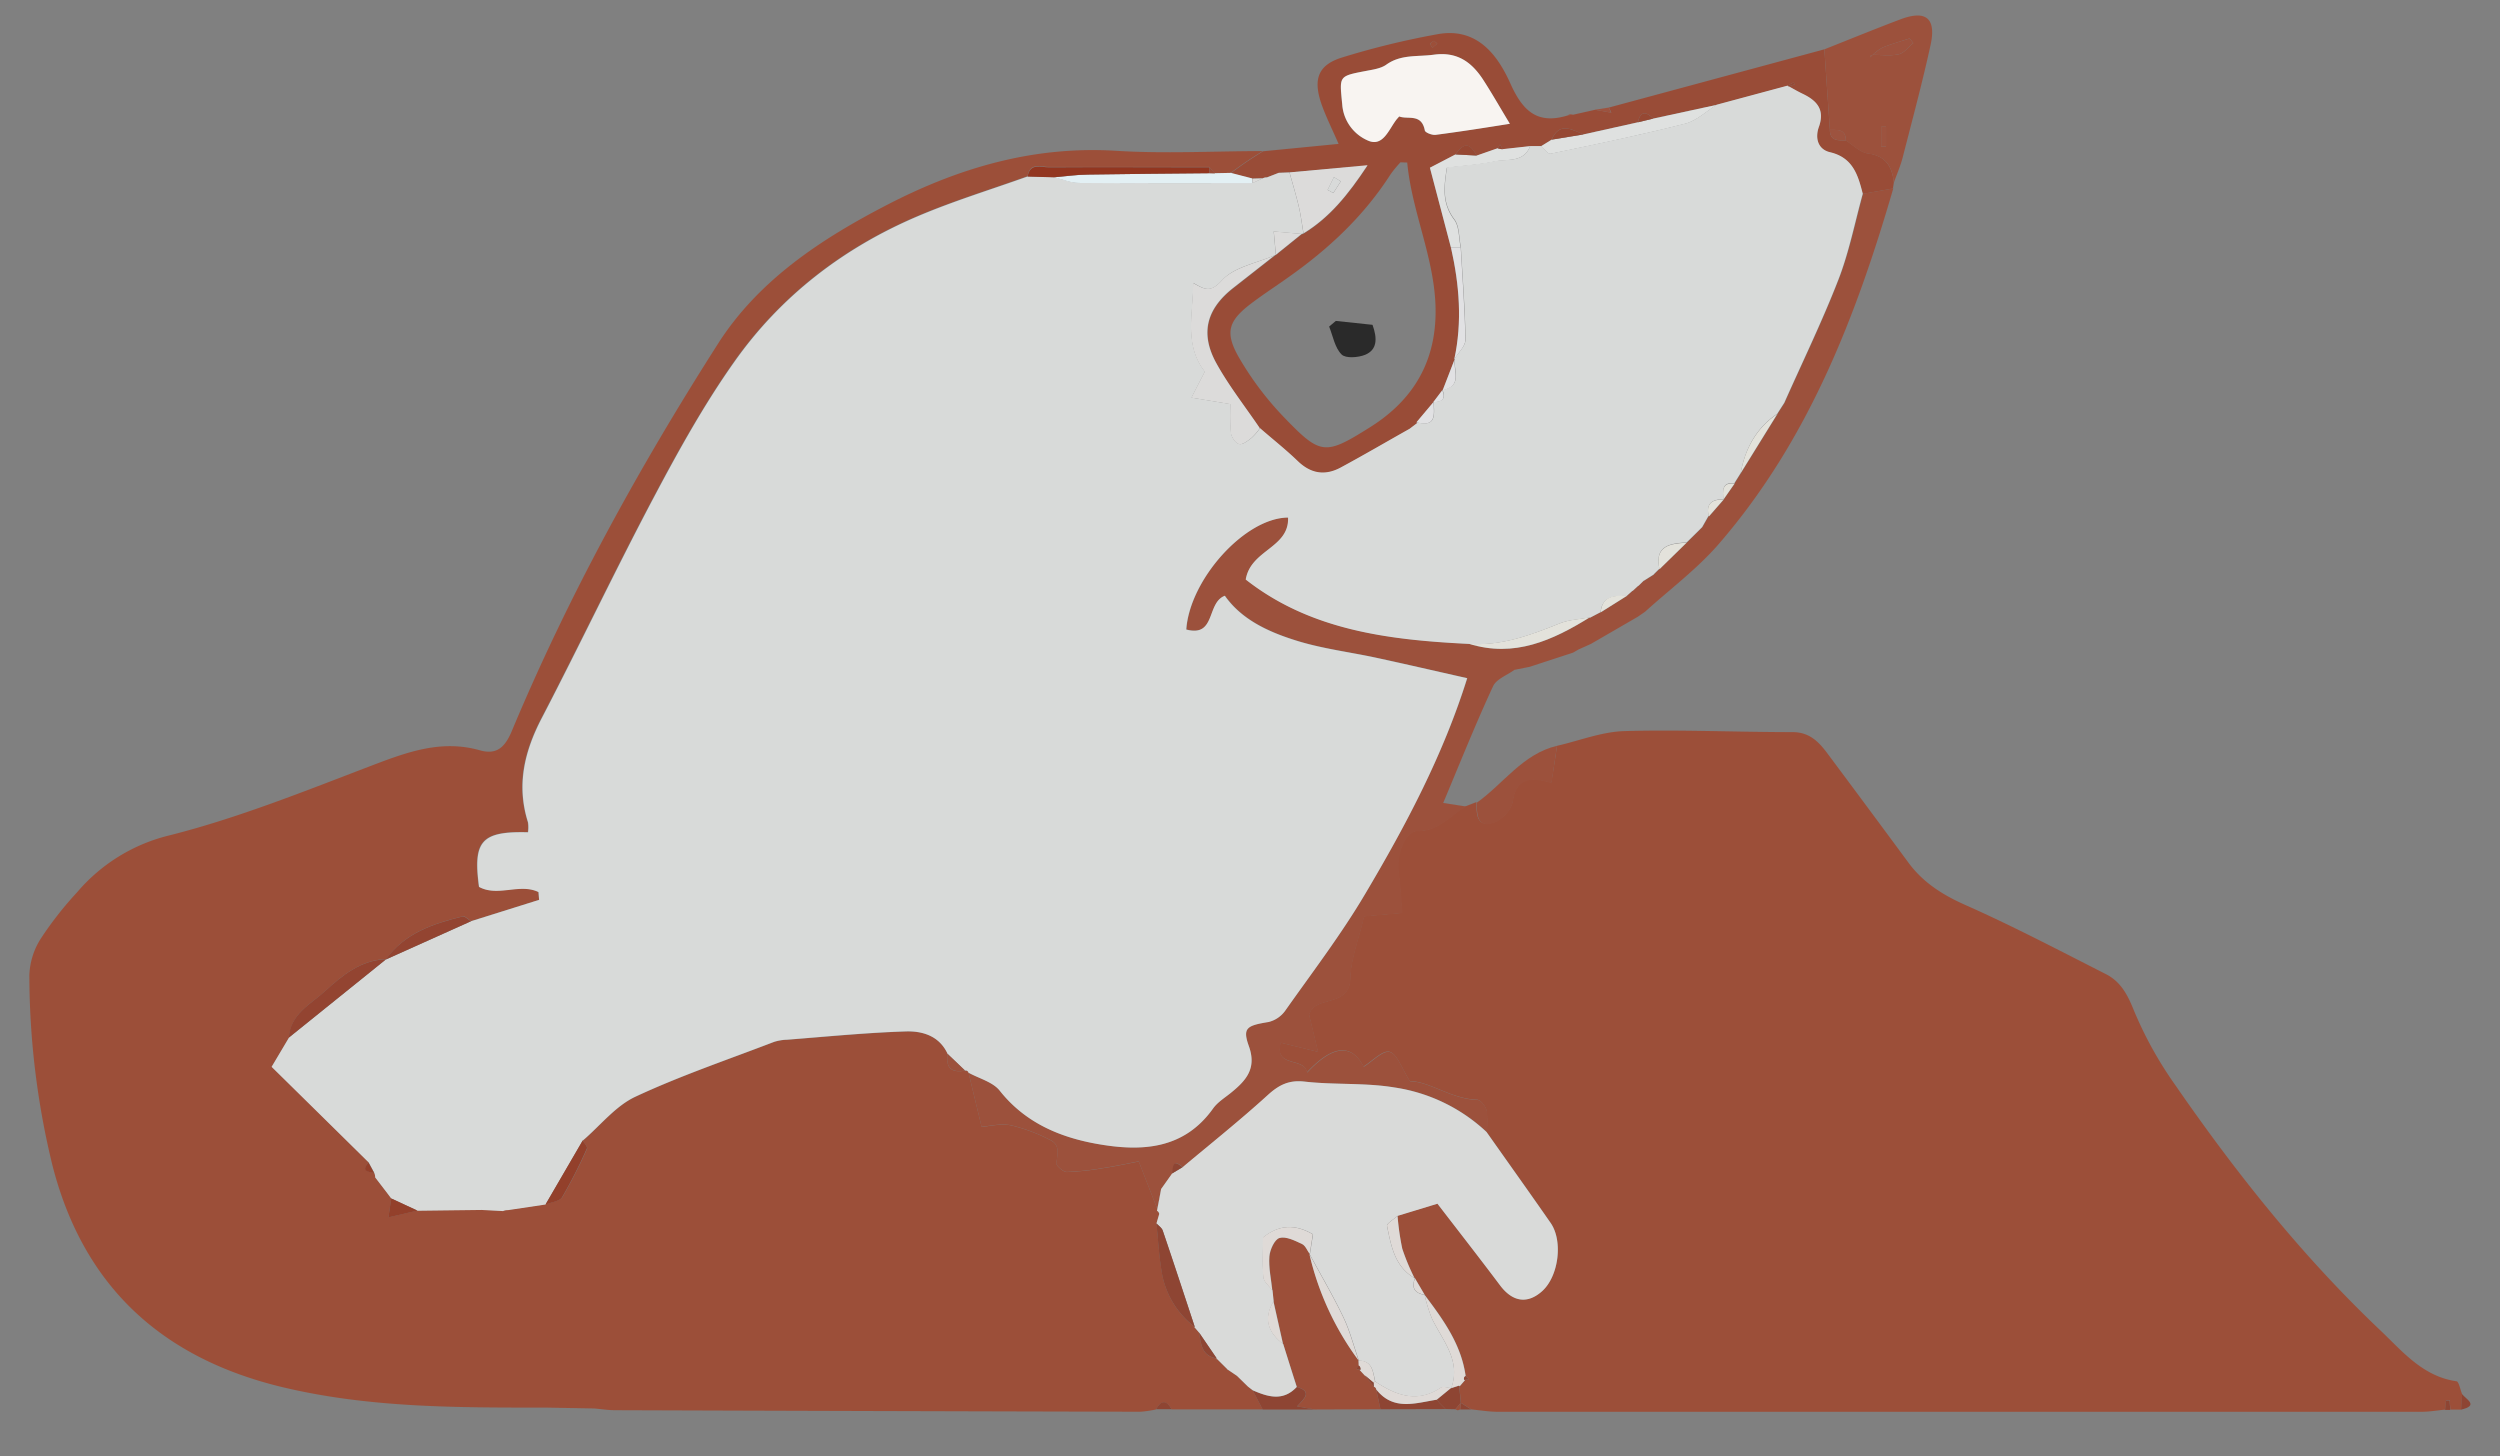 <svg id="Calque_1" data-name="Calque 1" xmlns="http://www.w3.org/2000/svg" viewBox="0 0 602.87 351.16"><rect x="0" y="0" width="602.87" height="351.16" fill="#808080" stroke="none"/><defs><style>.cls-1{fill:#9c4f39;}.cls-2{fill:#9c513c;}.cls-3{fill:#994c37;}.cls-4{fill:#8e4533;}.cls-5{fill:#9d533f;}.cls-6{fill:#9f5c48;}.cls-7{fill:#d9dad9;}.cls-8{fill:#dfdad7;}.cls-9{fill:#d8dad9;}.cls-10{fill:#e3f0f4;}.cls-11{fill:#934431;}.cls-12{fill:#923620;}.cls-13{fill:#93402b;}.cls-14{fill:#e3e2db;}.cls-15{fill:#f8f4f1;}.cls-16{fill:#dcdbda;}.cls-17{fill:#dfe1e0;}.cls-18{fill:#e1e1e3;}.cls-19{fill:#964833;}.cls-20{fill:#2a2a2a;}</style></defs><title>logo-une-taupe-chez-vous</title><path class="cls-1" d="M375.47,179.85c5.42-1.24,10.81-3.39,16.25-3.55,13.51-.38,27,.25,40.57.25,4,0,6.27,2.29,8.35,5.09q9.81,13.14,19.54,26.34c3.67,5,8.58,8,14.24,10.47,11.33,5.05,22.34,10.84,33.42,16.46,3.55,1.81,5.22,4.93,6.75,8.77a92.62,92.62,0,0,0,9.93,17.92C539.18,282.83,555.23,303,574,320.8c5.33,5.06,10.25,11.13,18.37,12.29.59.08.91,2,1.35,3.06l-.2,3.78-2.61,0-.18-2.29h-.88c-.06.76-.13,1.53-.19,2.29-1.91.18-3.81.52-5.71.52q-111.4,0-222.79,0c-2.11,0-4.23-.37-6.34-.57l-2.53-1.59-.39-4.17.13.16,1.26-1.45-.18-.11,1.12-.11-.77-.78c-1.05-7.67-5.44-13.65-9.9-19.59h0q-1.17-2-2.35-4l-.12-.09a53.2,53.2,0,0,1-2.94-7.06,62.93,62.93,0,0,1-1.14-7.92l9.62-2.93c5.09,6.63,10.16,13.11,15.1,19.69,3,4,6.59,4.58,10.14,1.4,4-3.56,5.11-12,2.08-16.42-5.11-7.35-10.31-14.63-15.47-21.95a23.09,23.09,0,0,0,0-5.12c-.22-1-1.43-2.61-2.23-2.64-6.34-.2-11.45-4.43-16.29-4.51-2-3.16-3.07-6.56-4.89-7.06-1.66-.44-4.17,2.26-6.27,3.56-3.5-6.67-8.71-3.88-13.66,1.41-.6-3.83-8-1-6.34-7.19l9,2.22c-.92-3.84-1.51-6.3-2.15-8.94,1.24-4.8,9.76-1.58,9.94-8.81.12-4.68,2-9.32,3.32-14.94l9.13-.81c-.26-3.15-.37-6.49-.84-9.77-.61-4.28,1.55-10,4.55-10,5.14.05,7.89-3.83,11.72-5.94l2.57-1c0,2.88,0,6.27,4.24,4.84,1.89-.65,4.17-3.07,4.45-5,.83-5.65,4.09-6.12,9.34-4.56C374.64,185.49,375.06,182.67,375.47,179.85Z"/><path class="cls-1" d="M131.7,339.44c-21.26,0-42.52.09-63.41-4.89C39.2,327.62,20.14,310.37,12.64,281a194.18,194.18,0,0,1-5.56-45.9,17.48,17.48,0,0,1,2.8-8.82,85.51,85.51,0,0,1,8.73-11.13,42.33,42.33,0,0,1,22.44-13.75c16.54-4.2,32.54-10.66,48.55-16.77,8.55-3.26,16.82-6.33,26.1-3.7,4,1.13,6-.62,7.66-4.49,13.67-32.74,30.75-63.73,49.8-93.57C182.94,67.55,198,57.63,214,49.36c17.26-8.92,35.27-14.2,55.06-13,11.77.74,23.62.09,35.44.07-1.32.84-2.65,1.67-3.95,2.55s-2.54,1.8-3.8,2.71l-3.83.08-1.31-1.51c-12.9,0-25.8,0-38.69,0-1.89,0-4.58-1.15-5.13,2.22-8.88,3.18-17.93,5.94-26.59,9.63-17.92,7.63-33,19.25-44.24,35.16-7.21,10.24-13.37,21.3-19.25,32.39-9.34,17.63-17.89,35.68-27.1,53.38-4.24,8.13-6.19,16.26-3.36,25.21a8.35,8.35,0,0,1,0,2.4c-11.26-.28-13.3,2.11-11.81,13.17,4.52,2.48,9.84-.95,14.34,1.25L130,217l-16.4,5.12c-.68-.41-1.49-1.28-2-1.14-7.11,1.75-14,4-18.51,10.38l.08-.07c-6.16.17-10.67,4-14.77,7.72-3.42,3.11-8.35,5.49-8.68,11.16l-4.2,7.07c8.13,8,15.77,15.52,23.4,23.05-1.76,2-.3,2.3,1.34,2.48a3.14,3.14,0,0,1,.24,1.14l3,3.92.86,1.14c-.18,1.2-.35,2.39-.67,4.57l7-1.64,15.47-.19,5.15.27a2.65,2.65,0,0,1,1.15-.22l9.2-1.38-.12.07c1.41-.59,3.47-.77,4.1-1.82A120.41,120.41,0,0,0,141.57,277c.18-.4-.66-1.28-1-1.94,4.19-3.6,7.86-8.31,12.68-10.57,10.84-5.06,22.24-8.92,33.43-13.22a11.43,11.43,0,0,1,3.16-.53c9.53-.72,19.05-1.66,28.59-2,4-.13,8.14,1.06,10.13,5.44-.57,3.39.95,4.6,4.2,4a.69.69,0,0,1,.82.51c1,4.28,2.07,8.57,3.15,13.06,1.69-.12,4.5-.86,7.07-.37a40.94,40.94,0,0,1,9.42,3.52c2.43,1.14,1.89,3.33,1.51,5.55-.1.61,1.66,2.2,2.55,2.19a66.81,66.81,0,0,0,9.11-1c3-.46,5.95-1.11,8.24-1.55l4.93,12.68-.66,2.25c.38,3.73.58,7.49,1.18,11.18A20.92,20.92,0,0,0,288.12,320H288l1.25,1.47-.07-.08c.41,2.75.64,5.63,4.23,6.2l-.07.35v-.36l2.58,2.56-.07,0,2.44,1.65,1.14,1.11,1.5,1.47,1.16.9,2.4,4.61-21.95,0c-1.26-2.27-2.51-2.25-3.77,0a25.87,25.87,0,0,1-3.76.56q-63.33-.15-126.64-.37c-1.71,0-3.41-.28-5.11-.42Z"/><path class="cls-2" d="M279.53,292.74l-4.93-12.68c-2.29.44-5.25,1.09-8.24,1.55a66.81,66.81,0,0,1-9.11,1c-.89,0-2.65-1.58-2.55-2.19.38-2.22.92-4.41-1.51-5.55a40.94,40.94,0,0,0-9.42-3.52c-2.57-.49-5.38.25-7.07.37-1.08-4.49-2.11-8.78-3.15-13.06,2.56,1.42,5.88,2.24,7.55,4.36,6.16,7.77,14.59,11.28,23.73,12.87,10.43,1.82,20.64,1.34,27.72-8.6,1.08-1.51,2.82-2.57,4.31-3.78,3.61-2.94,6.24-5.84,4.29-11.3-1.55-4.36-.46-4.91,4.8-5.77a7,7,0,0,0,4-2.74c6.54-9.27,13.47-18.34,19.23-28.08,9.79-16.55,18.85-33.53,24.68-52.1-7.63-1.72-14.8-3.38-22-4.94-6.26-1.35-12.7-2.14-18.8-4-6.87-2.1-13.5-5.06-17.64-10.94-4.48,1.69-2.11,10.06-9.3,8.14.83-12.07,14.12-26.94,24.55-27,.29,7.35-9,7.74-10.21,14.95,15.62,12.27,34.5,14.57,53.8,15.52,10.93,3.42,20.18-.83,29.15-6.39l0,.11,2.64-1.39,0,.08,6.37-4-.08,0,1.45-1.29-.05.12,1.41-1.3v.07l1.33-1.31v.11l2.44-1.54-.07,0,1.4-1.38,0,.08,6.55-6.4-.29-.17.26.21,2.77-2.73,1-1,1.55-2.73.1.1,3.58-4.1-.07,0,2.7-3.87-.09,0,1.54-2.46-.33,0h.33l8.87-14.32-.07.06c.56-.89,1.13-1.77,1.7-2.66,4.39-9.89,9.14-19.64,13.05-29.72,2.58-6.66,4-13.79,5.88-20.71l7.29-1.3c-9,31-20.54,60.82-42,85.66-5.24,6.08-11.86,11-17.85,16.43l-1.8,1.24-11.24,6.51-2.9,1.31.09-.07-1.52.88-10.46,3.42-3.68.73c-1.77,1.3-4.38,2.22-5.18,4-4.17,9-7.88,18.27-12,28.1l5.61.87c-3.83,2.11-6.58,6-11.72,5.94-3,0-5.16,5.68-4.55,10,.47,3.28.58,6.62.84,9.77L329,221c-1.32,5.62-3.2,10.26-3.32,14.94-.18,7.23-8.7,4-9.94,8.81.64,2.64,1.23,5.1,2.15,8.94l-9-2.22c-1.65,6.16,5.74,3.36,6.34,7.19,4.95-5.29,10.16-8.08,13.66-1.41,2.1-1.3,4.61-4,6.27-3.56,1.82.5,2.85,3.9,4.89,7.06,4.84.08,9.95,4.31,16.29,4.51.8,0,2,1.61,2.23,2.64a23.09,23.09,0,0,1,0,5.12,41.29,41.29,0,0,0-22.21-10.77c-7.09-1.18-14.45-.6-21.62-1.41-3.88-.45-6.3.8-9,3.3-6.61,6-13.62,11.6-20.48,17.35-2.43-2.18-2.28,0-2.51,1.5L280,286.73c-.34,1.76-.68,3.51-1,5.27A.89.89,0,0,1,279.53,292.74Z"/><path class="cls-3" d="M456.47,45.46l-7.29,1.3c-1.14-4.51-2.37-8.72-7.89-10-3-.7-3.63-3.49-2.66-6.18,1.49-4.19-.57-6.32-4-7.94-1.13-.54-2.21-1.18-3.31-1.78l1.52-.55c-.14-.14-.34-.42-.4-.39-.48.23-.94.52-1.4.79L414,25.28,398.66,28.6c-1.72-1.76-3.05-1.89-3.68.89l-13.1,2.92c-2.81-1.1-5.78-3.14-7.69,1.27l-2.58,1.59-2.6,0-6.67.74-.6-1.17-.57.94-5.06,1.77c-1.72-3.14-3.05-3.21-5.13-.27l-6.15,3.2c1.66,6.29,3.36,12.76,5.06,19.22,2,9,2.77,17.94.8,27l.11-.07-2.91,7.53-.08,0L345.63,97l.06,0-4.12,4.9.19.15-1.88,1.43c-5.51,3.11-11,6.28-16.54,9.3-3.79,2.07-7.23,1.58-10.44-1.52-2.89-2.79-6-5.3-9.09-7.93-3.56-5.28-7.57-10.33-10.56-15.92-3.84-7.19-2.13-13,4.29-18l9.95-7.8.19-.1,6.21-5,.45-.15c6.21-3.78,10.64-9.18,15.44-16.42L311,41.57l-2.6.1-2.85,1.11a2,2,0,0,0-1,.21l-2.59.08-5.13-1.33c1.26-.91,2.51-1.84,3.8-2.71s2.63-1.71,3.95-2.55l18.22-1.78c-1.48-3.41-3-6.42-4.12-9.58-2.05-5.94-.89-9.39,4.81-11.21a194.47,194.47,0,0,1,23-5.63c9.47-1.81,14.52,4.7,17.71,11.8,3,6.73,6.57,10.06,14,7.71l1.22-.14,5.25-1.18,3.91.7L388,25.93l50.71-13.7,1.23-.34h0l1.33,19.39c0,2.79,2,2.57,3.86,2.57,1.77,1.09,3.44,2.87,5.33,3.14,4.37.61,5.82,3.23,6.24,7C456.62,44.52,456.54,45,456.47,45.46ZM339.35,39.2l-1.63-.06a28.51,28.51,0,0,0-2.39,2.9c-6.46,10.08-15,18.05-24.75,24.9-2.8,2-5.66,3.85-8.4,5.9-6,4.45-7,7.22-3.27,13.61a75.09,75.09,0,0,0,10.79,14.24c8.8,9.13,9.84,9.14,20.65,2.36,8.77-5.5,14.46-13.15,15.62-23.79C347.51,65.19,340.61,52.73,339.35,39.2Zm24.75-9.35c-2.42-4-4.39-7.48-6.58-10.8-2.76-4.19-6.27-6.62-11.79-5.86-3.9.54-7.9-.14-11.45,2.4-1.32.94-3.2,1.19-4.86,1.51-6.82,1.3-6.41,1.23-5.76,8.21a10.25,10.25,0,0,0,6,8.5c3.75,1.82,5.18-2.43,7-4.88.12-.17.27-.32.73-.85,2.07.82,5.38-.82,6.18,3.38.1.52,1.75,1.17,2.59,1.06C352,31.76,357.86,30.81,364.1,29.85Zm-18.3-20c-.3.22-.8.4-.85.67s.28.69.44,1l1.22-1Z"/><path class="cls-2" d="M456.7,44.05c-.42-3.82-1.87-6.44-6.24-7-1.89-.27-3.56-2-5.33-3.14,0-2.77-2-2.59-3.86-2.57L439.94,11.9c6.11-2.42,12.18-4.91,18.33-7.23s8.69-.3,7.29,6.16c-2,9.14-4.43,18.18-6.76,27.25C458.27,40.11,457.4,42.06,456.7,44.05Zm-5.12-30.83c2.11,0,4.3.33,6.31-.14,1.3-.3,2.34-1.76,3.5-2.7l-.89-1.11c-2.15.7-4.34,1.32-6.43,2.15a12.2,12.2,0,0,0-2.49,1.8,1.84,1.84,0,0,0-.49.23c-.08.07-.07.24-.11.37Zm3.23,17.35h-1.18v4.73h1.18Z"/><path class="cls-1" d="M332.89,339.84,317,339.9l-4.19-.76c1.83-1.95,3.72-3.57-.06-4.68q-1.66-5.18-3.32-10.35l-2.31-10.31-.27-2.59c-.28-2.74-.91-5.5-.71-8.2.12-1.62,1.25-4.12,2.44-4.47,1.56-.45,3.71.65,5.43,1.45.82.38,1.25,1.59,1.86,2.42h-.08a69.29,69.29,0,0,0,11.89,25.71l-.05,0c0,.4.05.8.07,1.2l-.63.81,1,.24-.17,0,1.32,1.43-.06-.1,2.17,2.73a.76.76,0,0,1,.55.65Z"/><path class="cls-2" d="M375.47,179.85c-.41,2.82-.83,5.64-1.32,9-5.25-1.56-8.51-1.09-9.34,4.56-.28,1.89-2.56,4.31-4.45,5-4.2,1.43-4.22-2-4.24-4.84C362.58,189,367.19,181.8,375.47,179.85Z"/><path class="cls-4" d="M312.71,334.46c3.78,1.11,1.89,2.73.06,4.68l4.19.76-12.47,0-2.4-4.61C305.77,336.87,309.42,338,312.71,334.46Z"/><path class="cls-4" d="M332.89,339.84l-1-4.78c4.12,5.24,9.46,3.29,14.61,2.47l.61.77,1.2,1.2.27.3Z"/><path class="cls-4" d="M131.7,339.44l11.56.16Z"/><path class="cls-4" d="M351.87,334.13l.39,4.17h0c-.43.51-.87,1-1.3,1.54l-2.39-.05-.27-.3-1.2-1.2-.61-.77,3.45-2.83v.06Z"/><path class="cls-4" d="M593.49,339.93l.2-3.78C594.68,337.47,597.89,338.91,593.49,339.93Z"/><path class="cls-4" d="M278.77,339.83c1.26-2.25,2.51-2.27,3.77,0Z"/><path class="cls-4" d="M352.26,338.3l2.53,1.59h-2.66l.12-1.57Z"/><path class="cls-5" d="M388,25.93l.47,1.24-3.91-.7Z"/><path class="cls-4" d="M589.63,340c.06-.76.13-1.53.19-2.29h.88l.18,2.29Z"/><path class="cls-6" d="M365.15,161.57l3.68-.73Z"/><path class="cls-6" d="M380.72,156.61l2.9-1.31Z"/><path class="cls-2" d="M440,11.89l-1.23.34Z"/><path class="cls-5" d="M379.32,27.65l-1.22.14A1.22,1.22,0,0,1,379.32,27.65Z"/><path class="cls-1" d="M352.25,338.31l-.12,1.57-.59.22-.59-.25C351.38,339.33,351.82,338.82,352.25,338.31Z"/><path class="cls-5" d="M394.86,148.79l1.8-1.24Z"/><path class="cls-6" d="M379.29,157.42l1.52-.88Z"/><path class="cls-7" d="M312.71,334.46c-3.29,3.53-6.94,2.41-10.62.8l-1.16-.9-1.5-1.47-1.14-1.11-2.44-1.65.07,0-2.58-2.56v.36l.07-.35-4.23-6.2.07.08L288,320h.13c-2.56-7.75-5.1-15.51-7.73-23.24-.23-.68-1-1.17-1.52-1.75l.66-2.25A.89.89,0,0,0,279,292c.33-1.76.67-3.51,1-5.27l2.65-3.75,2.51-1.5c6.86-5.75,13.87-11.33,20.48-17.35,2.74-2.5,5.16-3.75,9-3.3,7.17.81,14.53.23,21.62,1.41A41.29,41.29,0,0,1,358.49,273c5.16,7.32,10.36,14.6,15.47,21.95,3,4.38,1.89,12.86-2.08,16.42-3.55,3.18-7.15,2.59-10.14-1.4-4.94-6.58-10-13.06-15.1-19.69L337,293.22c-.89.82-2.66,1.82-2.53,2.43,1,4.77,1.81,9.75,6.61,12.55l.12.09c-.93,2.33,0,3.54,2.35,4h0a37.34,37.34,0,0,0,1.77,5.7c2.58,5.34,7.08,10.09,4.64,16.81v-.06c-.85-.05-1.95-.46-2.52-.08-5.71,3.81-10.8,1.83-15.79-1.49-.57-2.3-.62-5-4-5.05l.05,0c-1.21-3.48-2.12-7.11-3.7-10.42-2.49-5.21-5.44-10.21-8.19-15.29h.08c.25-1.62.51-3.25.75-4.76-4.29-2.51-8.19-2.35-12.05.78,0,3.2-.2,6.42.1,9.59.11,1.12,1.42,2.13,2.18,3.19l.27,2.59c-2.5,4.17-1.33,7.52,2.31,10.31Q311.06,329.29,312.71,334.46Z"/><path class="cls-8" d="M349.94,334.76c2.44-6.72-2.06-11.47-4.64-16.81a37.34,37.34,0,0,1-1.77-5.7c4.46,5.94,8.85,11.92,9.9,19.59a.7.7,0,0,0-.35.89l.18.11L352,334.29l-.13-.16Z"/><path class="cls-8" d="M341.1,308.2c-4.8-2.8-5.62-7.78-6.61-12.55-.13-.61,1.64-1.61,2.53-2.43a62.93,62.93,0,0,0,1.14,7.92A53.2,53.2,0,0,0,341.1,308.2Z"/><path class="cls-8" d="M343.57,312.26c-2.3-.43-3.28-1.64-2.35-4Q342.41,310.27,343.57,312.26Z"/><path class="cls-4" d="M352,334.29l1.26-1.45Z"/><path class="cls-4" d="M353.08,332.73a.7.7,0,0,1,.35-.89l.77.78Z"/><path class="cls-9" d="M369,35.23l2.6,0c.78.64,1.69,1.94,2.31,1.82,10.86-2.27,21.73-4.52,32.47-7.25,2.75-.69,5.1-3,7.63-4.56l17.05-4.59.28.15c1.1.6,2.18,1.24,3.31,1.78,3.4,1.62,5.46,3.75,4,7.94-1,2.69-.31,5.48,2.66,6.18,5.52,1.3,6.75,5.51,7.89,10-1.92,6.92-3.3,14.05-5.88,20.71-3.91,10.08-8.66,19.83-13.05,29.72-.57.89-1.14,1.77-1.7,2.66l.07-.06c-5.08,3.45-7.79,8.38-8.87,14.32h-.33l.33,0-1.54,2.46.09,0c-3.19-.3-2.85,1.85-2.7,3.87l.07,0c-2.79,0-4.39,1-3.58,4.1l-.1-.1-1.55,2.73-1,1-2.77,2.73-.26-.21.29.17c-4,.23-7.77.78-6.55,6.4l0-.08-1.4,1.38.07,0-2.44,1.54V140l-1.33,1.31v-.07l-1.41,1.3.05-.12-1.45,1.29.08,0c-3,0-6-.05-6.37,4l0-.08L383.35,149l0-.11c-2.43.47-5,.56-7.25,1.46-7.06,2.84-14.11,5.48-21.9,4.93-19.3-.95-38.18-3.25-53.8-15.52,1.18-7.21,10.5-7.6,10.21-14.95-10.43.07-23.72,14.94-24.55,27,7.19,1.92,4.82-6.45,9.3-8.14,4.14,5.88,10.77,8.84,17.64,10.94,6.1,1.86,12.54,2.65,18.8,4,7.21,1.56,14.38,3.22,22,4.94C348,182.1,339,199.08,329.17,215.63c-5.76,9.74-12.69,18.81-19.23,28.08a7,7,0,0,1-4,2.74c-5.26.86-6.35,1.41-4.8,5.77,2,5.46-.68,8.36-4.29,11.3-1.49,1.21-3.23,2.27-4.31,3.78-7.08,9.94-17.29,10.42-27.72,8.6-9.14-1.59-17.57-5.1-23.73-12.87-1.67-2.12-5-2.94-7.55-4.36a.69.69,0,0,0-.82-.51l-4.2-4c-2-4.38-6.09-5.57-10.13-5.44-9.54.31-19.06,1.25-28.59,2a11.43,11.43,0,0,0-3.16.53c-11.19,4.3-22.59,8.16-33.43,13.22-4.82,2.26-8.49,7-12.68,10.57l-9,15.48.12-.07-9.2,1.38a2.65,2.65,0,0,0-1.15.22l-5.15-.27-15.47.19L94.34,289l-.86-1.14-3-3.92a3.14,3.14,0,0,0-.24-1.14c-.44-.83-.89-1.66-1.34-2.48-7.63-7.53-15.27-15.05-23.4-23.05l4.2-7.07L93.1,231.33l-.08.07,20.55-9.24L130,217l-.13-1.87c-4.5-2.2-9.82,1.23-14.34-1.25-1.49-11.06.55-13.45,11.81-13.17a8.35,8.35,0,0,0,0-2.4c-2.83-8.95-.88-17.08,3.36-25.21,9.21-17.7,17.76-35.75,27.1-53.38,5.88-11.09,12-22.15,19.25-32.39,11.2-15.91,26.32-27.53,44.24-35.16,8.66-3.69,17.71-6.45,26.59-9.63l6.34.18c2,.47,3.93,1.34,5.9,1.36,14,.12,27.93.07,41.89.07L304.5,43a2,2,0,0,1,1-.21l2.85-1.11,2.6-.1c.76,2.76,1.6,5.51,2.26,8.29.49,2.11.75,4.27,1.11,6.4l-.45.15-6.72-.6c.22,2.4.36,4,.51,5.61l-.19.1c-4.34,1.91-9.81,2.81-12.71,6s-4.16,2.29-7,.69c0,7.46-2.25,14.92,2.8,21.39l-3.22,6.27,9.43,1.57a52.67,52.67,0,0,0,.09,7c.15,1,1.12,2.45,2,2.63s2.08-.81,3-1.51a14.42,14.42,0,0,0,2-2.33c3,2.63,6.2,5.14,9.09,7.93,3.21,3.1,6.65,3.59,10.44,1.52,5.56-3,11-6.19,16.54-9.3l1.88-1.43-.19-.15c4.89,1.33,4.24-2,4.12-4.9l-.06,0c2.06,0,3.07-.71,2.18-2.89l.08,0c4.86-1,2.51-4.8,2.91-7.53l-.11.07c.94-1.57,2.7-3.14,2.68-4.7-.11-7.43-.71-14.86-1.13-22.3-.48-2.26-.31-5-1.57-6.69-2.94-3.91-2.51-7.85-1.76-12.52,4-.5,7.83-.72,11.53-1.51C363.47,38.29,367.41,39.31,369,35.23Z"/><path class="cls-10" d="M302,44.19c-14,0-27.93.05-41.89-.07-2,0-3.93-.89-5.9-1.36,2.73-.23,5.45-.62,8.18-.66,9.77-.17,19.54-.23,29.31-.33l1.3,0,3.83-.08,5.13,1.33C301.94,43.44,302,43.81,302,44.19Z"/><path class="cls-11" d="M93.1,231.33,69.65,250.21c.33-5.67,5.26-8.05,8.68-11.16C82.43,235.32,86.94,231.5,93.1,231.33Z"/><path class="cls-12" d="M291.65,41.77c-9.77.1-19.54.16-29.31.33-2.73,0-5.45.43-8.18.66l-6.34-.18c.55-3.37,3.24-2.21,5.13-2.22,12.89-.09,25.79,0,38.69,0Z"/><path class="cls-4" d="M278.87,295c.52.58,1.29,1.07,1.52,1.75,2.63,7.73,5.17,15.49,7.73,23.24a20.92,20.92,0,0,1-8.07-13.81C279.45,302.48,279.25,298.72,278.87,295Z"/><path class="cls-11" d="M113.57,222.16,93,231.4c4.55-6.35,11.4-8.63,18.51-10.38C112.08,220.88,112.89,221.75,113.57,222.16Z"/><path class="cls-13" d="M131.52,290.49l9-15.48c.37.66,1.21,1.54,1,1.94a120.41,120.41,0,0,1-5.95,11.72C135,289.72,132.93,289.9,131.52,290.49Z"/><path class="cls-2" d="M228.53,254.16l4.2,4C229.48,258.76,228,257.55,228.53,254.16Z"/><path class="cls-13" d="M94.34,289l6.33,2.93-7,1.64Z"/><path class="cls-4" d="M289.17,321.36l4.23,6.2C289.81,327,289.58,324.11,289.17,321.36Z"/><path class="cls-13" d="M122.44,291.8l9.2-1.38Z"/><path class="cls-13" d="M90.43,284l3,3.92Z"/><path class="cls-13" d="M116.14,291.75l5.15.27Z"/><path class="cls-4" d="M293.34,327.55l2.58,2.56Z"/><path class="cls-13" d="M88.85,280.33c.45.82.9,1.65,1.34,2.48C88.55,282.63,87.09,282.35,88.85,280.33Z"/><path class="cls-4" d="M295.85,330.13l2.44,1.65Z"/><path class="cls-4" d="M299.43,332.89l1.5,1.47Z"/><path class="cls-3" d="M291.65,41.77V40.31L293,41.82Z"/><path class="cls-4" d="M288,320l1.25,1.47Z"/><path class="cls-14" d="M354.24,155.25c7.79.55,14.84-2.09,21.9-4.93,2.25-.9,4.82-1,7.25-1.46C374.42,154.42,365.17,158.67,354.24,155.25Z"/><path class="cls-14" d="M419.75,114.11c1.08-5.94,3.79-10.87,8.87-14.32Z"/><path class="cls-14" d="M400.17,137.27c-1.22-5.62,2.51-6.17,6.55-6.4Z"/><path class="cls-14" d="M386,147.66c.37-4.1,3.36-4.08,6.37-4Z"/><path class="cls-14" d="M412.09,124.54c-.81-3.11.79-4.13,3.58-4.1Z"/><path class="cls-14" d="M415.6,120.47c-.15-2-.49-4.17,2.7-3.87Z"/><path class="cls-4" d="M285.14,281.48l-2.51,1.5C282.86,281.45,282.71,279.3,285.14,281.48Z"/><path class="cls-4" d="M280,286.73c-.34,1.76-.68,3.51-1,5.27C279.3,290.24,279.64,288.49,280,286.73Z"/><path class="cls-14" d="M406.69,130.91l2.77-2.73Z"/><path class="cls-14" d="M396.44,140.06l2.44-1.54Z"/><path class="cls-14" d="M383.35,149l2.64-1.39Z"/><path class="cls-14" d="M410.44,127.17l1.55-2.73Z"/><path class="cls-14" d="M418.21,116.62l1.54-2.46Z"/><path class="cls-14" d="M428.55,99.85c.56-.89,1.13-1.77,1.7-2.66C429.68,98.08,429.11,99,428.55,99.85Z"/><path class="cls-14" d="M398.81,138.57l1.4-1.38Z"/><path class="cls-14" d="M395.1,141.26l1.33-1.31Z"/><path class="cls-14" d="M393.7,142.49l1.41-1.3Z"/><path class="cls-14" d="M392.3,143.66l1.45-1.29Z"/><path class="cls-15" d="M364.1,29.85c-6.24,1-12.06,1.91-17.91,2.67-.84.11-2.49-.54-2.59-1.06-.8-4.2-4.11-2.56-6.18-3.38-.46.53-.61.68-.73.85-1.85,2.45-3.28,6.7-7,4.88a10.25,10.25,0,0,1-6-8.5c-.65-7-1.06-6.91,5.76-8.21,1.66-.32,3.54-.57,4.86-1.51,3.55-2.54,7.55-1.86,11.45-2.4,5.52-.76,9,1.67,11.79,5.86C359.71,22.37,361.68,25.85,364.1,29.85Z"/><path class="cls-16" d="M303.81,103.26a14.42,14.42,0,0,1-2,2.33c-.89.7-2.12,1.7-3,1.51s-1.81-1.63-2-2.63a52.67,52.67,0,0,1-.09-7l-9.43-1.57,3.22-6.27c-5.05-6.47-2.82-13.93-2.8-21.39,2.82,1.6,4.19,2.4,7-.69s8.37-4.12,12.71-6l-9.95,7.8c-6.42,5-8.13,10.83-4.29,18C296.24,92.93,300.25,98,303.81,103.26Z"/><path class="cls-16" d="M314.34,56.26c-.36-2.13-.62-4.29-1.11-6.4-.66-2.78-1.5-5.53-2.26-8.29l18.81-1.73C325,47.08,320.55,52.48,314.34,56.26Zm9-12.54-1.67-1-1.52,3.09,1.38.75Z"/><path class="cls-17" d="M369,35.23c-1.6,4.08-5.54,3.06-8.57,3.71-3.7.79-7.52,1-11.53,1.51-.75,4.67-1.18,8.61,1.76,12.52,1.26,1.68,1.09,4.43,1.57,6.69h-2.35c-1.7-6.46-3.4-12.93-5.06-19.22l6.15-3.2,5.13.27,5.06-1.77a5.77,5.77,0,0,0,1.17.23Z"/><path class="cls-17" d="M414,25.28c-2.53,1.57-4.88,3.87-7.63,4.56-10.74,2.73-21.61,5-32.47,7.25-.62.12-1.53-1.18-2.31-1.82l2.58-1.59,7.69-1.27L395,29.49l3.68-.89Z"/><path class="cls-18" d="M349.89,59.66h2.35c.42,7.44,1,14.87,1.13,22.3,0,1.56-1.74,3.13-2.68,4.7C352.66,77.6,351.92,68.61,349.89,59.66Z"/><path class="cls-16" d="M307.68,61.42c-.15-1.6-.29-3.21-.51-5.61l6.72.6Z"/><path class="cls-19" d="M381.88,32.41l-7.69,1.27C376.1,29.27,379.07,31.31,381.88,32.41Z"/><path class="cls-19" d="M356.11,37.51,351,37.24C353.06,34.3,354.39,34.37,356.11,37.51Z"/><path class="cls-18" d="M350.8,86.59c-.4,2.73,1.95,6.53-2.91,7.53Z"/><path class="cls-18" d="M345.69,96.93c.12,2.89.77,6.23-4.12,4.9Z"/><path class="cls-5" d="M441.27,31.29c1.87,0,3.86-.2,3.86,2.57C443.27,33.86,441.27,34.08,441.27,31.29Z"/><path class="cls-1" d="M345.8,9.8l.81.75-1.22,1c-.16-.35-.5-.73-.44-1S345.5,10,345.8,9.8Z"/><path class="cls-18" d="M347.81,94.08c.89,2.18-.12,2.93-2.18,2.89Z"/><path class="cls-19" d="M398.66,28.6l-3.68.89C395.61,26.71,396.94,26.84,398.66,28.6Z"/><path class="cls-19" d="M431.07,20.69c.46-.27.92-.56,1.4-.79.06,0,.26.25.4.39l-1.52.55Z"/><path class="cls-16" d="M302,44.19c0-.38,0-.75,0-1.12L304.5,43Z"/><path class="cls-16" d="M308.37,41.67l-2.85,1.11Z"/><path class="cls-19" d="M362.34,36a5.77,5.77,0,0,1-1.17-.23l.57-.94Z"/><path class="cls-18" d="M341.76,102l-1.88,1.43Z"/><path class="cls-5" d="M451.58,13.22a12.2,12.2,0,0,1,2.49-1.8c2.09-.83,4.28-1.45,6.43-2.15l.89,1.11c-1.16.94-2.2,2.4-3.5,2.7-2,.47-4.2.14-6.31.14Z"/><path class="cls-5" d="M454.81,30.57v4.74h-1.18V30.58Z"/><path class="cls-5" d="M451.58,13.22l-.6.6c0-.13,0-.3.11-.37a1.84,1.84,0,0,1,.49-.23Z"/><path class="cls-8" d="M315.75,302.4c2.75,5.08,5.7,10.08,8.19,15.29,1.58,3.31,2.49,6.94,3.7,10.42A69.29,69.29,0,0,1,315.75,302.4Z"/><path class="cls-8" d="M306.81,311.21c-.76-1.06-2.07-2.07-2.18-3.19-.3-3.17-.1-6.39-.1-9.59,3.86-3.13,7.76-3.29,12.05-.78-.24,1.51-.5,3.14-.75,4.76-.61-.83-1-2-1.86-2.42-1.72-.8-3.87-1.9-5.43-1.45-1.19.35-2.32,2.85-2.44,4.47C305.9,305.71,306.53,308.47,306.81,311.21Z"/><path class="cls-8" d="M331.62,333.13c5,3.32,10.08,5.3,15.79,1.49.57-.38,1.67,0,2.52.08l-3.45,2.83c-5.15.82-10.49,2.77-14.61-2.47a.76.76,0,0,0-.55-.65c0-.32-.06-.64-.07-1Z"/><path class="cls-8" d="M309.39,324.11c-3.64-2.79-4.81-6.14-2.31-10.31Z"/><path class="cls-8" d="M327.59,328.08c3.41,0,3.46,2.75,4,5.05l-.37.31-2.1-1.76.06.1-1.32-1.43.17,0a1,1,0,0,0-.4-1.05C327.64,328.88,327.62,328.48,327.59,328.08Z"/><path class="cls-4" d="M329.15,331.68l2.1,1.76c0,.33,0,.65.07,1Z"/><path class="cls-4" d="M327.89,330.35l1.32,1.43Z"/><path class="cls-4" d="M327.66,329.28a1,1,0,0,1,.4,1.05l-1-.24Z"/><path class="cls-1" d="M347.09,338.3l1.2,1.2Z"/><path class="cls-20" d="M322.13,77.39l8.85.94c1.22,3.39,1.09,6-1.73,7.21-1.7.7-4.74.94-5.73-.06-1.63-1.62-2.08-4.43-3-6.73Z"/><path class="cls-9" d="M323.33,43.72l-1.81,2.82-1.38-.75,1.52-3.09Z"/></svg>